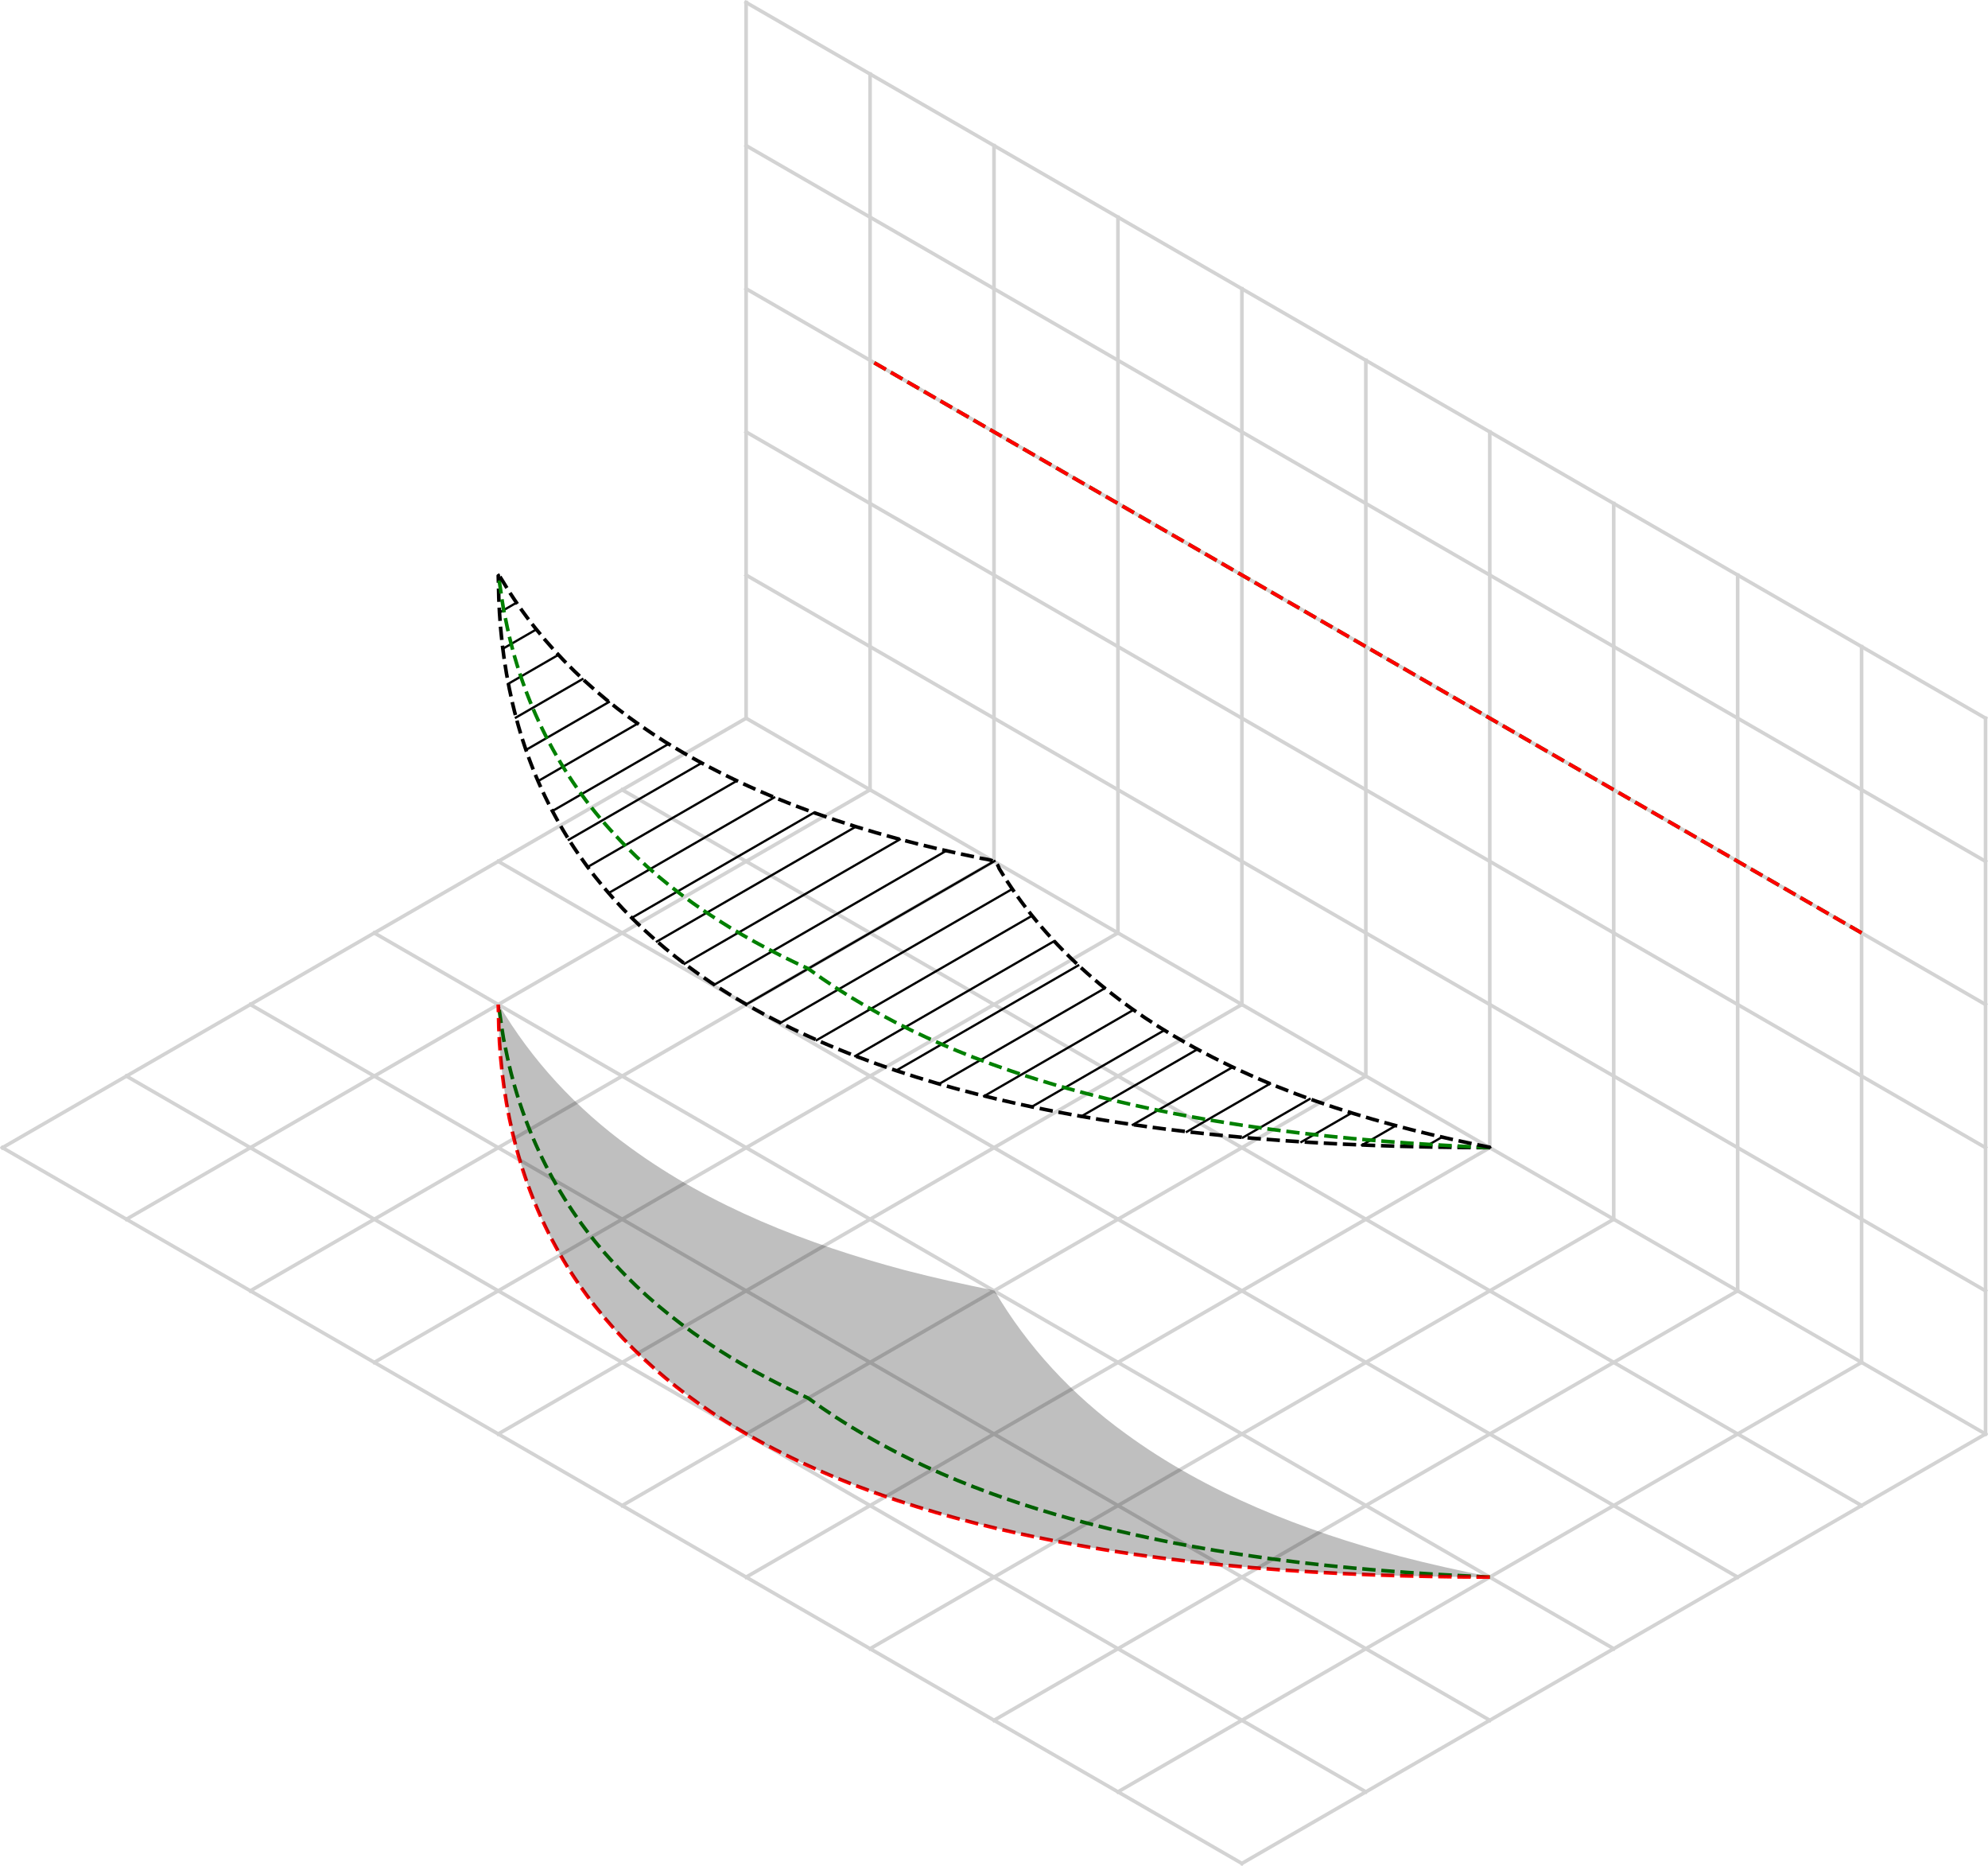<?xml version="1.0" encoding="UTF-8" standalone="no"?>
<svg
   xmlns:dc="http://purl.org/dc/elements/1.1/"
   xmlns:cc="http://creativecommons.org/ns#"
   xmlns:rdf="http://www.w3.org/1999/02/22-rdf-syntax-ns#"
   xmlns:svg="http://www.w3.org/2000/svg"
   xmlns="http://www.w3.org/2000/svg"
   xmlns:sodipodi="http://sodipodi.sourceforge.net/DTD/sodipodi-0.dtd"
   xmlns:inkscape="http://www.inkscape.org/namespaces/inkscape"
   inkscape:version="1.0 (4035a4fb49, 2020-05-01)"
   sodipodi:docname="manta1_canopy_chords.svg"
   id="svg238"
   width="441.41pt"
   viewBox="0 0 441.41 414.196"
   version="1.1"
   height="414.196pt">
  <sodipodi:namedview
     inkscape:current-layer="svg238"
     inkscape:window-maximized="0"
     inkscape:window-y="27"
     inkscape:window-x="0"
     inkscape:cy="310.28839"
     inkscape:cx="207.91423"
     inkscape:zoom="1.06875"
     showgrid="false"
     id="namedview240"
     inkscape:window-height="1198"
     inkscape:window-width="1396"
     inkscape:pageshadow="2"
     inkscape:pageopacity="0"
     guidetolerance="10"
     gridtolerance="10"
     objecttolerance="10"
     borderopacity="1"
     bordercolor="#666666"
     pagecolor="#ffffff" />
  <defs
     id="defs4">
    <style
       id="style2"
       type="text/css">
*{stroke-linecap:butt;stroke-linejoin:round;}
  </style>
  </defs>
  <g
     transform="translate(-204.064,-127.284)"
     id="axes_1">
    <g
       id="line2d_1">
      <path
         d="M 644.928,445.602 C 553.195,392.64 461.462,339.678 369.73,286.716"
         style="fill:none;stroke:#d3d3d3;stroke-width:0.8;stroke-linecap:square"
         clip-path="url(#p4379d6060f)"
         id="path12" />
    </g>
    <g
       id="line2d_2">
      <path
         d="M 617.408,461.49 C 525.675,408.528 433.943,355.566 342.21,302.605"
         style="fill:none;stroke:#d3d3d3;stroke-width:0.8;stroke-linecap:square"
         clip-path="url(#p4379d6060f)"
         id="path15" />
    </g>
    <g
       id="line2d_3">
      <path
         d="M 589.888,477.379 C 498.156,424.417 406.423,371.455 314.69,318.493"
         style="fill:none;stroke:#d3d3d3;stroke-width:0.8;stroke-linecap:square"
         clip-path="url(#p4379d6060f)"
         id="path18" />
    </g>
    <g
       id="line2d_4">
      <path
         d="M 562.369,493.268 C 470.636,440.306 378.903,387.344 287.17,334.382"
         style="fill:none;stroke:#d3d3d3;stroke-width:0.8;stroke-linecap:square"
         clip-path="url(#p4379d6060f)"
         id="path21" />
    </g>
    <g
       id="line2d_5">
      <path
         d="M 534.849,509.156 C 443.116,456.194 351.383,403.232 259.65,350.27"
         style="fill:none;stroke:#d3d3d3;stroke-width:0.8;stroke-linecap:square"
         clip-path="url(#p4379d6060f)"
         id="path24" />
    </g>
    <g
       id="line2d_6">
      <path
         d="M 507.329,525.045 C 415.596,472.083 323.863,419.121 232.131,366.159"
         style="fill:none;stroke:#d3d3d3;stroke-width:0.8;stroke-linecap:square"
         clip-path="url(#p4379d6060f)"
         id="path27" />
    </g>
    <g
       id="line2d_7">
      <path
         d="M 479.809,540.933 C 388.076,487.971 296.344,435.009 204.611,382.047"
         style="fill:none;stroke:#d3d3d3;stroke-width:0.8;stroke-linecap:square"
         clip-path="url(#p4379d6060f)"
         id="path30" />
    </g>
    <g
       id="line2d_8">
      <path
         d="m 644.928,445.602 c -55.04,31.777 -110.079,63.554 -165.119,95.332"
         style="fill:none;stroke:#d3d3d3;stroke-width:0.8;stroke-linecap:square"
         clip-path="url(#p4379d6060f)"
         id="path33" />
    </g>
    <g
       id="line2d_9">
      <path
         d="m 644.928,286.716 c 0,52.962 0,105.924 0,158.886"
         style="fill:none;stroke:#d3d3d3;stroke-width:0.8;stroke-linecap:square"
         clip-path="url(#p4379d6060f)"
         id="path36" />
    </g>
    <g
       id="line2d_10">
      <path
         d="m 617.408,429.713 c -55.04,31.777 -110.079,63.554 -165.119,95.331"
         style="fill:none;stroke:#d3d3d3;stroke-width:0.8;stroke-linecap:square"
         clip-path="url(#p4379d6060f)"
         id="path39" />
    </g>
    <g
       id="line2d_11">
      <path
         d="m 617.408,270.827 c 0,52.962 0,105.924 0,158.886"
         style="fill:none;stroke:#d3d3d3;stroke-width:0.8;stroke-linecap:square"
         clip-path="url(#p4379d6060f)"
         id="path42" />
    </g>
    <g
       id="line2d_12">
      <path
         d="m 589.888,413.825 c -55.04,31.777 -110.079,63.554 -165.119,95.331"
         style="fill:none;stroke:#d3d3d3;stroke-width:0.8;stroke-linecap:square"
         clip-path="url(#p4379d6060f)"
         id="path45" />
    </g>
    <g
       id="line2d_13">
      <path
         d="m 589.888,254.939 c 0,52.962 0,105.924 0,158.886"
         style="fill:none;stroke:#d3d3d3;stroke-width:0.8;stroke-linecap:square"
         clip-path="url(#p4379d6060f)"
         id="path48" />
    </g>
    <g
       id="line2d_14">
      <path
         d="m 562.369,397.936 c -55.04,31.777 -110.079,63.554 -165.119,95.331"
         style="fill:none;stroke:#d3d3d3;stroke-width:0.8;stroke-linecap:square"
         clip-path="url(#p4379d6060f)"
         id="path51" />
    </g>
    <g
       id="line2d_15">
      <path
         d="m 562.369,239.05 c 0,52.962 0,105.924 0,158.886"
         style="fill:none;stroke:#d3d3d3;stroke-width:0.8;stroke-linecap:square"
         clip-path="url(#p4379d6060f)"
         id="path54" />
    </g>
    <g
       id="line2d_16">
      <path
         d="m 534.849,382.047 c -55.04,31.777 -110.079,63.554 -165.119,95.332"
         style="fill:none;stroke:#d3d3d3;stroke-width:0.8;stroke-linecap:square"
         clip-path="url(#p4379d6060f)"
         id="path57" />
    </g>
    <g
       id="line2d_17">
      <path
         d="m 534.849,223.162 c 0,52.962 0,105.924 0,158.886"
         style="fill:none;stroke:#d3d3d3;stroke-width:0.8;stroke-linecap:square"
         clip-path="url(#p4379d6060f)"
         id="path60" />
    </g>
    <g
       id="line2d_18">
      <path
         d="M 507.329,366.159 C 452.289,397.936 397.25,429.713 342.21,461.49"
         style="fill:none;stroke:#d3d3d3;stroke-width:0.8;stroke-linecap:square"
         clip-path="url(#p4379d6060f)"
         id="path63" />
    </g>
    <g
       id="line2d_19">
      <path
         d="m 507.329,207.273 c 0,52.962 0,105.924 0,158.886"
         style="fill:none;stroke:#d3d3d3;stroke-width:0.8;stroke-linecap:square"
         clip-path="url(#p4379d6060f)"
         id="path66" />
    </g>
    <g
       id="line2d_20">
      <path
         d="M 479.809,350.27 C 424.769,382.047 369.73,413.825 314.69,445.602"
         style="fill:none;stroke:#d3d3d3;stroke-width:0.8;stroke-linecap:square"
         clip-path="url(#p4379d6060f)"
         id="path69" />
    </g>
    <g
       id="line2d_21">
      <path
         d="m 479.809,191.384 c 0,52.962 0,105.924 0,158.886"
         style="fill:none;stroke:#d3d3d3;stroke-width:0.8;stroke-linecap:square"
         clip-path="url(#p4379d6060f)"
         id="path72" />
    </g>
    <g
       id="line2d_22">
      <path
         d="m 452.289,334.382 c -55.04,31.777 -110.079,63.554 -165.119,95.331"
         style="fill:none;stroke:#d3d3d3;stroke-width:0.8;stroke-linecap:square"
         clip-path="url(#p4379d6060f)"
         id="path75" />
    </g>
    <g
       id="line2d_23">
      <path
         d="m 452.289,175.496 c 0,52.962 0,105.924 0,158.886"
         style="fill:none;stroke:#d3d3d3;stroke-width:0.8;stroke-linecap:square"
         clip-path="url(#p4379d6060f)"
         id="path78" />
    </g>
    <g
       id="line2d_24">
      <path
         d="M 424.769,318.493 C 369.73,350.27 314.69,382.047 259.65,413.825"
         style="fill:none;stroke:#d3d3d3;stroke-width:0.8;stroke-linecap:square"
         clip-path="url(#p4379d6060f)"
         id="path81" />
    </g>
    <g
       id="line2d_25">
      <path
         d="m 424.769,159.607 c 0,52.962 0,105.924 0,158.886"
         style="fill:none;stroke:#d3d3d3;stroke-width:0.8;stroke-linecap:square"
         clip-path="url(#p4379d6060f)"
         id="path84" />
    </g>
    <g
       id="line2d_26">
      <path
         d="m 397.25,302.605 c -55.04,31.777 -110.079,63.554 -165.119,95.332"
         style="fill:none;stroke:#d3d3d3;stroke-width:0.8;stroke-linecap:square"
         clip-path="url(#p4379d6060f)"
         id="path87" />
    </g>
    <g
       id="line2d_27">
      <path
         d="m 397.25,143.719 c 0,52.962 0,105.924 0,158.886"
         style="fill:none;stroke:#d3d3d3;stroke-width:0.8;stroke-linecap:square"
         clip-path="url(#p4379d6060f)"
         id="path90" />
    </g>
    <g
       id="line2d_28">
      <path
         d="M 369.73,286.716 C 314.69,318.493 259.65,350.27 204.611,382.047"
         style="fill:none;stroke:#d3d3d3;stroke-width:0.8;stroke-linecap:square"
         clip-path="url(#p4379d6060f)"
         id="path93" />
    </g>
    <g
       id="line2d_29">
      <path
         d="m 369.73,127.83 c 0,52.962 0,105.924 0,158.886"
         style="fill:none;stroke:#d3d3d3;stroke-width:0.8;stroke-linecap:square"
         clip-path="url(#p4379d6060f)"
         id="path96" />
    </g>
    <g
       id="line2d_30">
      <path
         d="M 644.928,286.716 C 553.195,233.754 461.462,180.792 369.73,127.83"
         style="fill:none;stroke:#d3d3d3;stroke-width:0.8;stroke-linecap:square"
         clip-path="url(#p4379d6060f)"
         id="path99" />
    </g>
    <g
       id="line2d_31">
      <path
         d="M 644.928,318.493 C 553.195,265.531 461.462,212.569 369.73,159.607"
         style="fill:none;stroke:#d3d3d3;stroke-width:0.8;stroke-linecap:square"
         clip-path="url(#p4379d6060f)"
         id="path102" />
    </g>
    <g
       id="line2d_32">
      <path
         d="M 644.928,350.27 C 553.195,297.308 461.462,244.346 369.73,191.384"
         style="fill:none;stroke:#d3d3d3;stroke-width:0.8;stroke-linecap:square"
         clip-path="url(#p4379d6060f)"
         id="path105" />
    </g>
    <g
       id="line2d_33">
      <path
         d="M 644.928,382.047 C 553.195,329.085 461.462,276.124 369.73,223.162"
         style="fill:none;stroke:#d3d3d3;stroke-width:0.8;stroke-linecap:square"
         clip-path="url(#p4379d6060f)"
         id="path108" />
    </g>
    <g
       id="line2d_34">
      <path
         d="M 644.928,413.825 C 553.195,360.863 461.462,307.901 369.73,254.939"
         style="fill:none;stroke:#d3d3d3;stroke-width:0.8;stroke-linecap:square"
         clip-path="url(#p4379d6060f)"
         id="path111" />
    </g>
    <g
       id="line2d_35">
      <path
         d="m 534.959,381.984 c -0.037,0.02 -0.07,0.045 -0.108,0.064"
         style="fill:none;stroke:#000000;stroke-width:0.5;stroke-linecap:square"
         clip-path="url(#p4379d6060f)"
         id="path114" />
    </g>
    <g
       id="line2d_36">
      <path
         d="m 524.195,379.724 c -1.26,0.727 -2.52,1.455 -3.78,2.182"
         style="fill:none;stroke:#000000;stroke-width:0.5;stroke-linecap:square"
         clip-path="url(#p4379d6060f)"
         id="path117" />
    </g>
    <g
       id="line2d_37">
      <path
         d="m 513.921,377.182 c -2.483,1.433 -4.966,2.867 -7.449,4.301"
         style="fill:none;stroke:#000000;stroke-width:0.5;stroke-linecap:square"
         clip-path="url(#p4379d6060f)"
         id="path120" />
    </g>
    <g
       id="line2d_38">
      <path
         d="m 504.137,374.357 c -3.706,2.14 -7.412,4.28 -11.118,6.419"
         style="fill:none;stroke:#000000;stroke-width:0.5;stroke-linecap:square"
         clip-path="url(#p4379d6060f)"
         id="path123" />
    </g>
    <g
       id="line2d_39">
      <path
         d="m 494.841,371.25 c -4.929,2.846 -9.858,5.692 -14.788,8.537"
         style="fill:none;stroke:#000000;stroke-width:0.5;stroke-linecap:square"
         clip-path="url(#p4379d6060f)"
         id="path126" />
    </g>
    <g
       id="line2d_40">
      <path
         d="m 486.035,367.861 c -6.152,3.552 -12.304,7.104 -18.456,10.656"
         style="fill:none;stroke:#000000;stroke-width:0.5;stroke-linecap:square"
         clip-path="url(#p4379d6060f)"
         id="path129" />
    </g>
    <g
       id="line2d_41">
      <path
         d="m 477.718,364.189 c -7.375,4.258 -14.751,8.516 -22.126,12.775"
         style="fill:none;stroke:#000000;stroke-width:0.5;stroke-linecap:square"
         clip-path="url(#p4379d6060f)"
         id="path132" />
    </g>
    <g
       id="line2d_42">
      <path
         d="m 469.89,360.234 c -8.598,4.964 -17.197,9.928 -25.795,14.893"
         style="fill:none;stroke:#000000;stroke-width:0.5;stroke-linecap:square"
         clip-path="url(#p4379d6060f)"
         id="path135" />
    </g>
    <g
       id="line2d_43">
      <path
         d="m 462.551,355.997 c -9.821,5.671 -19.643,11.341 -29.465,17.012"
         style="fill:none;stroke:#000000;stroke-width:0.5;stroke-linecap:square"
         clip-path="url(#p4379d6060f)"
         id="path138" />
    </g>
    <g
       id="line2d_44">
      <path
         d="m 455.702,351.478 c -11.045,6.377 -22.089,12.753 -33.134,19.13"
         style="fill:none;stroke:#000000;stroke-width:0.5;stroke-linecap:square"
         clip-path="url(#p4379d6060f)"
         id="path141" />
    </g>
    <g
       id="line2d_45">
      <path
         d="m 449.342,346.676 c -12.268,7.083 -24.535,14.166 -36.803,21.248"
         style="fill:none;stroke:#000000;stroke-width:0.5;stroke-linecap:square"
         clip-path="url(#p4379d6060f)"
         id="path144" />
    </g>
    <g
       id="line2d_46">
      <path
         d="m 443.471,341.592 c -13.491,7.789 -26.982,15.578 -40.473,23.367"
         style="fill:none;stroke:#000000;stroke-width:0.5;stroke-linecap:square"
         clip-path="url(#p4379d6060f)"
         id="path147" />
    </g>
    <g
       id="line2d_47">
      <path
         d="m 438.089,336.225 c -14.714,8.495 -29.428,16.99 -44.142,25.485"
         style="fill:none;stroke:#000000;stroke-width:0.5;stroke-linecap:square"
         clip-path="url(#p4379d6060f)"
         id="path150" />
    </g>
    <g
       id="line2d_48">
      <path
         d="m 433.197,330.575 c -15.937,9.201 -31.874,18.403 -47.811,27.604"
         style="fill:none;stroke:#000000;stroke-width:0.5;stroke-linecap:square"
         clip-path="url(#p4379d6060f)"
         id="path153" />
    </g>
    <g
       id="line2d_49">
      <path
         d="m 428.793,324.644 c -17.16,9.907 -34.32,19.815 -51.48,29.722"
         style="fill:none;stroke:#000000;stroke-width:0.5;stroke-linecap:square"
         clip-path="url(#p4379d6060f)"
         id="path156" />
    </g>
    <g
       id="line2d_50">
      <path
         d="m 424.879,318.43 c -18.383,10.614 -36.767,21.227 -55.15,31.841"
         style="fill:none;stroke:#000000;stroke-width:0.5;stroke-linecap:square"
         clip-path="url(#p4379d6060f)"
         id="path159" />
    </g>
    <g
       id="line2d_51">
      <path
         d="m 414.116,316.17 c -17.16,9.907 -34.32,19.815 -51.48,29.722"
         style="fill:none;stroke:#000000;stroke-width:0.5;stroke-linecap:square"
         clip-path="url(#p4379d6060f)"
         id="path162" />
    </g>
    <g
       id="line2d_52">
      <path
         d="m 403.842,313.628 c -15.937,9.201 -31.874,18.403 -47.811,27.604"
         style="fill:none;stroke:#000000;stroke-width:0.5;stroke-linecap:square"
         clip-path="url(#p4379d6060f)"
         id="path165" />
    </g>
    <g
       id="line2d_53">
      <path
         d="m 394.057,310.803 c -14.714,8.495 -29.428,16.99 -44.142,25.485"
         style="fill:none;stroke:#000000;stroke-width:0.5;stroke-linecap:square"
         clip-path="url(#p4379d6060f)"
         id="path168" />
    </g>
    <g
       id="line2d_54">
      <path
         d="m 384.762,307.696 c -13.491,7.789 -26.982,15.578 -40.473,23.367"
         style="fill:none;stroke:#000000;stroke-width:0.5;stroke-linecap:square"
         clip-path="url(#p4379d6060f)"
         id="path171" />
    </g>
    <g
       id="line2d_55">
      <path
         d="m 375.955,304.306 c -12.268,7.083 -24.535,14.166 -36.803,21.248"
         style="fill:none;stroke:#000000;stroke-width:0.5;stroke-linecap:square"
         clip-path="url(#p4379d6060f)"
         id="path174" />
    </g>
    <g
       id="line2d_56">
      <path
         d="m 367.638,300.634 c -11.045,6.377 -22.09,12.753 -33.134,19.13"
         style="fill:none;stroke:#000000;stroke-width:0.5;stroke-linecap:square"
         clip-path="url(#p4379d6060f)"
         id="path177" />
    </g>
    <g
       id="line2d_57">
      <path
         d="m 359.81,296.68 c -9.821,5.671 -19.643,11.341 -29.465,17.012"
         style="fill:none;stroke:#000000;stroke-width:0.5;stroke-linecap:square"
         clip-path="url(#p4379d6060f)"
         id="path180" />
    </g>
    <g
       id="line2d_58">
      <path
         d="m 352.472,292.443 c -8.598,4.964 -17.197,9.928 -25.795,14.893"
         style="fill:none;stroke:#000000;stroke-width:0.5;stroke-linecap:square"
         clip-path="url(#p4379d6060f)"
         id="path183" />
    </g>
    <g
       id="line2d_59">
      <path
         d="m 345.622,287.923 c -7.375,4.258 -14.751,8.516 -22.126,12.775"
         style="fill:none;stroke:#000000;stroke-width:0.5;stroke-linecap:square"
         clip-path="url(#p4379d6060f)"
         id="path186" />
    </g>
    <g
       id="line2d_60">
      <path
         d="m 339.262,283.122 c -6.152,3.552 -12.304,7.104 -18.456,10.655"
         style="fill:none;stroke:#000000;stroke-width:0.5;stroke-linecap:square"
         clip-path="url(#p4379d6060f)"
         id="path189" />
    </g>
    <g
       id="line2d_61">
      <path
         d="m 333.391,278.037 c -4.929,2.845 -9.858,5.692 -14.788,8.537"
         style="fill:none;stroke:#000000;stroke-width:0.5;stroke-linecap:square"
         clip-path="url(#p4379d6060f)"
         id="path192" />
    </g>
    <g
       id="line2d_62">
      <path
         d="m 328.01,272.67 c -3.706,2.14 -7.412,4.28 -11.118,6.419"
         style="fill:none;stroke:#000000;stroke-width:0.5;stroke-linecap:square"
         clip-path="url(#p4379d6060f)"
         id="path195" />
    </g>
    <g
       id="line2d_63">
      <path
         d="m 323.117,267.021 c -2.483,1.433 -4.966,2.867 -7.449,4.3"
         style="fill:none;stroke:#000000;stroke-width:0.5;stroke-linecap:square"
         clip-path="url(#p4379d6060f)"
         id="path198" />
    </g>
    <g
       id="line2d_64">
      <path
         d="m 318.714,261.089 c -1.26,0.727 -2.52,1.455 -3.78,2.182"
         style="fill:none;stroke:#000000;stroke-width:0.5;stroke-linecap:square"
         clip-path="url(#p4379d6060f)"
         id="path201" />
    </g>
    <g
       id="line2d_65">
      <path
         d="m 314.8,254.875 c -0.037,0.02 -0.07,0.045 -0.108,0.064"
         style="fill:none;stroke:#000000;stroke-width:0.5;stroke-linecap:square"
         clip-path="url(#p4379d6060f)"
         id="path204" />
    </g>
    <g
       id="line2d_66">
      <path
         d="m 534.849,382.047 c -35.182,-0.129 -70.566,-2.221 -105.008,-9.78 -23.851,-5.287 -47.471,-13.318 -67.947,-26.899 -14.045,-9.397 -26.319,-21.743 -34.423,-36.657 -8.765,-15.855 -12.566,-34.077 -12.731,-52.095 -0.016,-0.559 -0.033,-1.118 -0.049,-1.677"
         style="fill:none;stroke:#000000;stroke-width:0.8;stroke-dasharray:2.96, 1.28;stroke-dashoffset:0"
         clip-path="url(#p4379d6060f)"
         id="path207" />
    </g>
    <g
       id="line2d_67">
      <path
         d="m 534.876,382.032 c -32.586,-1.386 -65.334,-4.835 -96.739,-13.983 -19.38,-5.675 -38.263,-13.757 -54.62,-25.739 -15.837,-7.218 -30.921,-16.684 -42.773,-29.561 -12.464,-13.198 -20.867,-30.043 -24.381,-47.824 -0.782,-3.29 -1.094,-6.669 -1.645,-10.003"
         style="fill:none;stroke:#008000;stroke-width:0.8;stroke-dasharray:2.96, 1.28;stroke-dashoffset:0"
         clip-path="url(#p4379d6060f)"
         id="path210" />
    </g>
    <g
       id="line2d_68">
      <path
         d="m 534.959,381.984 c -23.354,-4.622 -46.588,-11.372 -67.428,-23.112 -16.718,-9.326 -31.74,-22.309 -41.641,-38.838 -0.586,-2.129 -2.828,-1.876 -4.565,-2.351 -24.302,-4.968 -48.416,-12.601 -69.611,-25.74 -14.45,-9.046 -27.305,-20.997 -36.064,-35.719 -0.283,-0.449 -0.566,-0.899 -0.849,-1.348"
         style="fill:none;stroke:#000000;stroke-width:0.8;stroke-dasharray:2.96, 1.28;stroke-dashoffset:0"
         clip-path="url(#p4379d6060f)"
         id="path213" />
    </g>
    <g
       id="line2d_69">
      <path
         d="m 534.876,477.363 c -32.586,-1.386 -65.334,-4.835 -96.739,-13.983 -19.38,-5.675 -38.263,-13.757 -54.62,-25.739 -15.837,-7.218 -30.921,-16.684 -42.773,-29.561 -12.464,-13.198 -20.867,-30.043 -24.381,-47.824 -0.782,-3.29 -1.094,-6.669 -1.645,-10.003"
         style="fill:none;stroke:#008000;stroke-width:0.8;stroke-dasharray:2.96, 1.28;stroke-dashoffset:0"
         clip-path="url(#p4379d6060f)"
         id="path216" />
    </g>
    <g
       id="line2d_70">
      <path
         d="m 534.849,477.379 c -35.182,-0.129 -70.566,-2.221 -105.008,-9.78 -23.851,-5.287 -47.471,-13.318 -67.947,-26.899 -14.045,-9.397 -26.319,-21.743 -34.423,-36.657 -8.765,-15.855 -12.566,-34.077 -12.731,-52.095 -0.016,-0.559 -0.033,-1.118 -0.049,-1.677"
         style="fill:none;stroke:#ff0000;stroke-width:0.8;stroke-dasharray:2.96, 1.28;stroke-dashoffset:0"
         clip-path="url(#p4379d6060f)"
         id="path219" />
    </g>
    <g
       id="line2d_71">
      <path
         d="M 617.408,334.382 C 544.022,292.012 470.636,249.643 397.25,207.273"
         style="fill:none;stroke:#008000;stroke-width:0.8;stroke-dasharray:2.96, 1.28;stroke-dashoffset:0"
         clip-path="url(#p4379d6060f)"
         id="path222" />
    </g>
    <g
       id="line2d_72">
      <path
         d="M 617.408,334.382 C 544.022,292.012 470.636,249.643 397.25,207.273"
         style="fill:none;stroke:#ff0000;stroke-width:0.8;stroke-dasharray:2.96, 1.28;stroke-dashoffset:0"
         clip-path="url(#p4379d6060f)"
         id="path225" />
    </g>
    <g
       id="Poly3DCollection_1">
      <path
         d="m 534.849,477.379 c -35.182,-0.129 -70.566,-2.221 -105.008,-9.78 -23.851,-5.287 -47.471,-13.318 -67.947,-26.899 -14.045,-9.397 -26.319,-21.743 -34.423,-36.657 -7.605,-13.742 -11.462,-29.313 -12.489,-44.925 -0.084,-2.944 -0.341,-6.07 -0.181,-8.911 7.301,12.478 17.357,23.244 29.051,31.711 18.183,13.302 39.522,21.574 61.166,27.332 6.572,1.715 13.206,3.162 19.862,4.511 7.301,12.478 17.357,23.244 29.051,31.711 18.183,13.302 39.522,21.574 61.166,27.332 6.572,1.715 13.206,3.162 19.862,4.511 z"
         style="fill-opacity:0.25"
         clip-path="url(#p4379d6060f)"
         id="path228" />
    </g>
  </g>
  <defs
     id="defs236">
    <clipPath
       id="p4379d6060f">
      <rect
         id="rect233"
         y="0"
         x="0"
         width="720"
         height="720" />
    </clipPath>
  </defs>
</svg>
